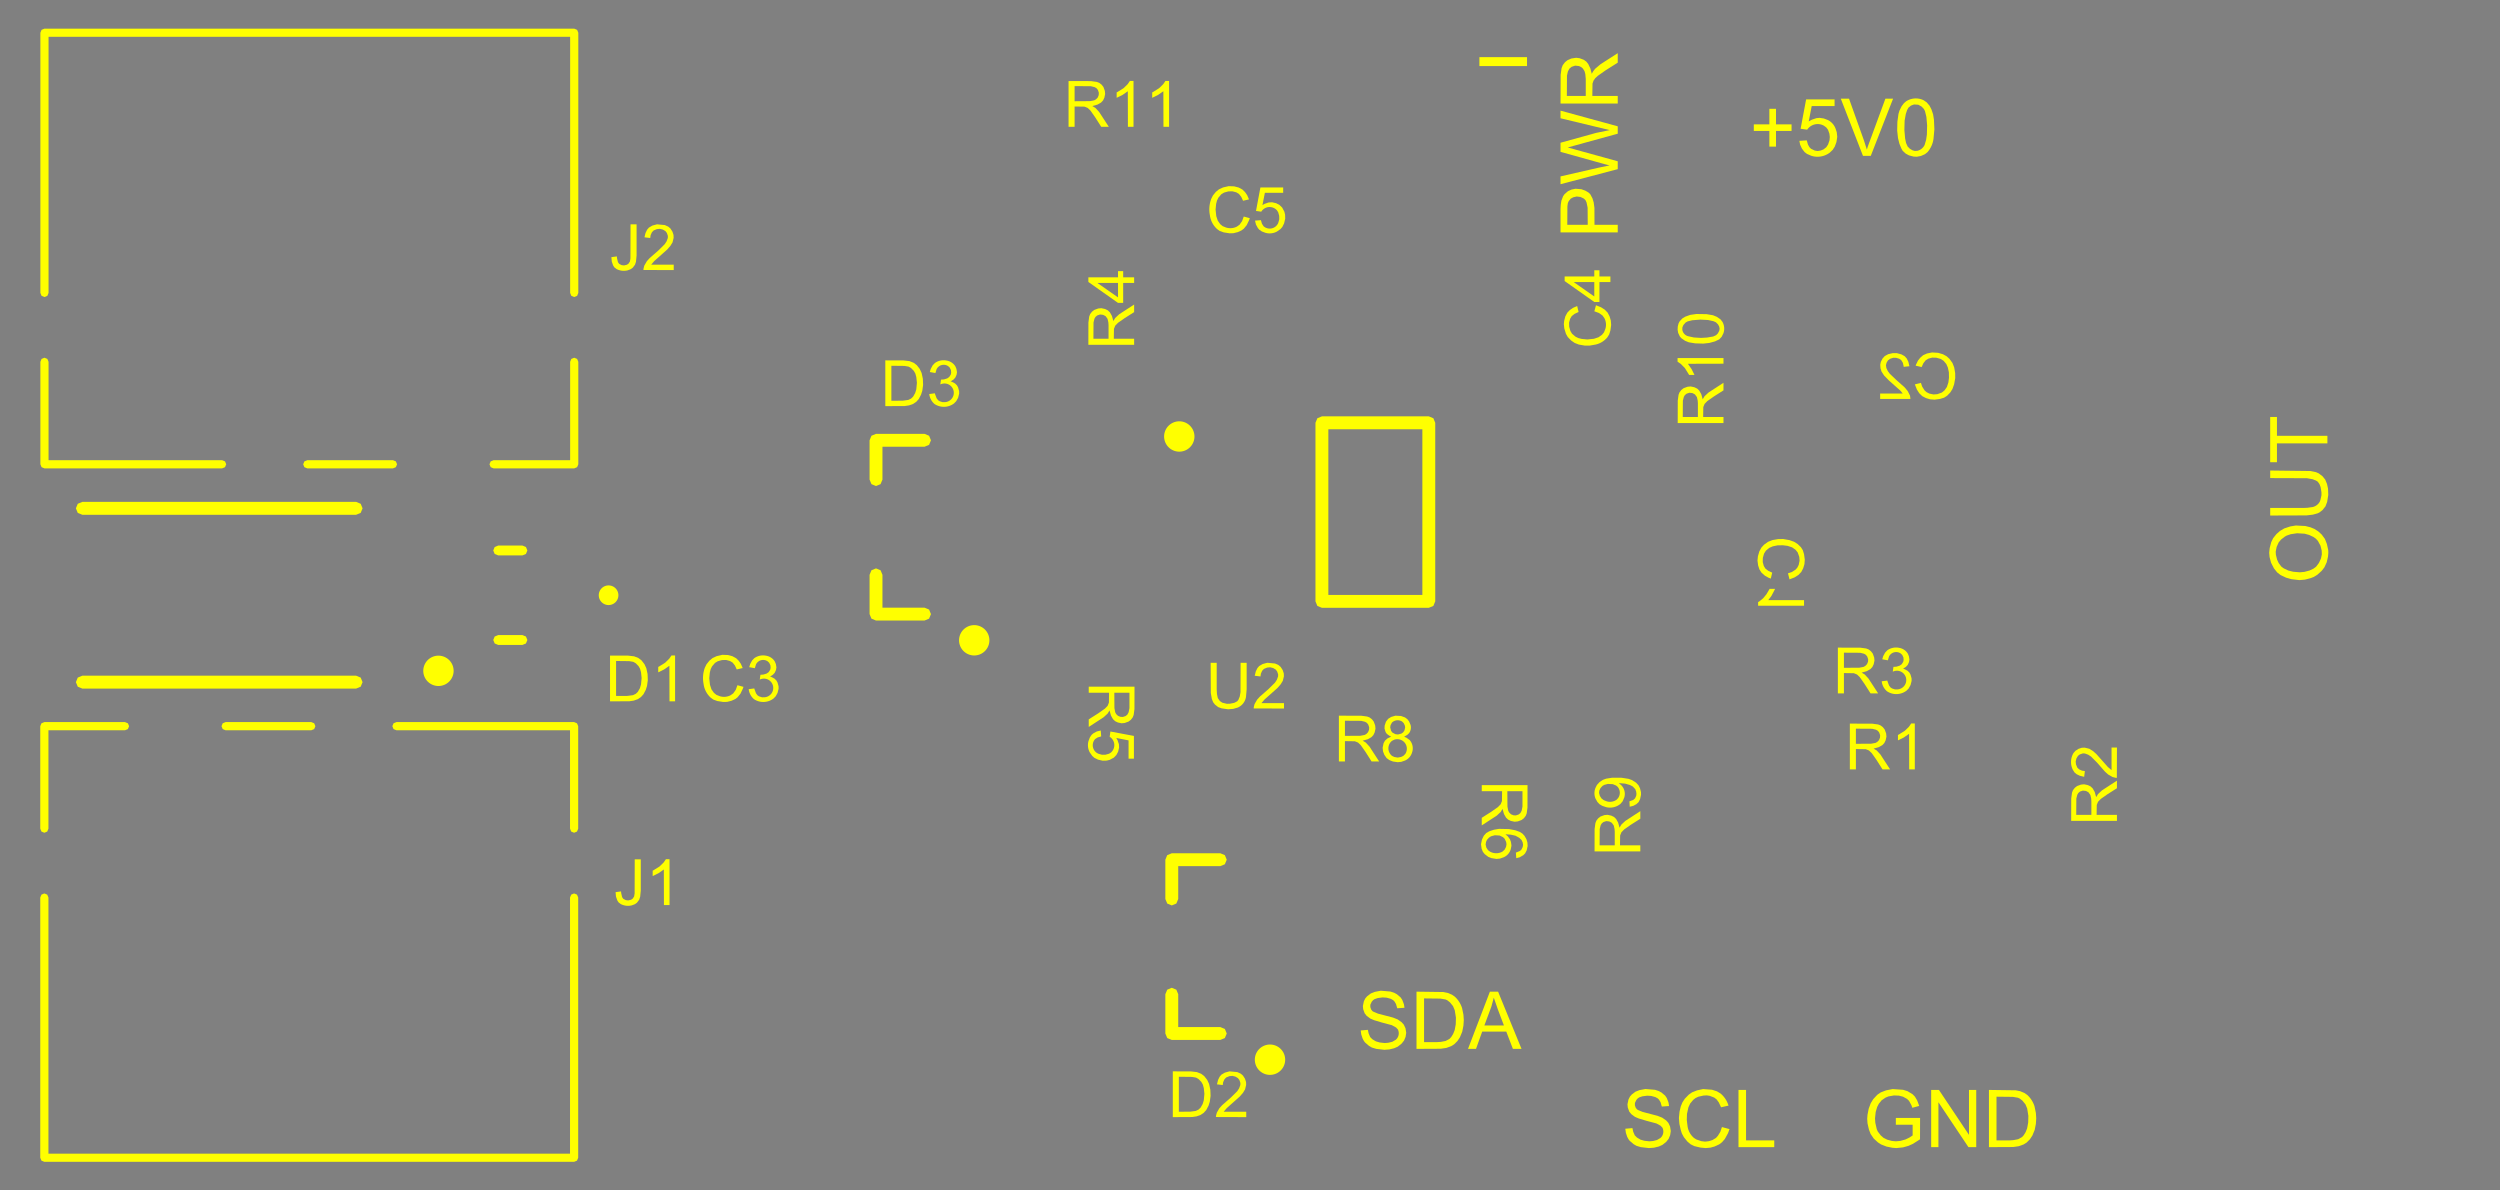 <svg width="42mm" height="20mm" viewBox="0 0 16535433 7874016"  version="1.1" xmlns="http://www.w3.org/2000/svg" xmlns:xlink="http://www.w3.org/1999/xlink">
<rect x="0" y="0" width="16535433" height="7874016" fill="#808080" stroke="none"/>
<desc>
Origin 7874016 35433071 Bound 7874016 31496063 16535433 7874016
</desc>
<g fill-rule="evenodd" fill="rgb(255, 255, 0)" stroke="black" stroke-width="1" transform="translate(0, 7874016) scale(1, -1) translate(-7874016, -31496063)">
<path id="N" d="M 17140640.00 34634443.00 L 17166880.00 34624931.00 L 17182624.00 34613123.00 L 17193776.00 34598691.00 L 17203616.00 34575731.00 A 65001.25 65001.25 0 0 0 17194104.00 34520955.00 L 17181640.00 34509147.00 L 17161304.00 34497667.00 L 17177048.00 34490451.00 L 17197712.00 34475363.00 A 83247.72 83247.72 0 0 0 17213456.00 34392379.00 A 83623.09 83623.09 0 0 0 17166552.00 34339571.00 L 17141952.00 34331043.00 L 17118664.00 34328747.00 L 17087176.00 34333339.00 L 17063232.00 34342851.00 L 17044864.00 34356299.00 L 17030104.00 34377947.00 L 17021576.00 34400251.00 L 17018952.00 34424195.00 L 17025184.00 34454371.00 L 17034040.00 34470771.00 L 17050768.00 34485859.00 L 17075368.00 34497995.00 L 17063560.00 34503899.00 L 17046832.00 34516035.00 L 17038632.00 34527843.00 L 17031416.00 34551459.00 L 17032400.00 34570811.00 L 17040928.00 34596723.00 L 17055688.00 34615747.00 L 17075696.00 34628211.00 L 17103576.00 34636411.00 L 17140640.00 34634443.00  zM 17080616.00 34590819.00 L 17071432.00 34573763.00 L 17069136.00 34558675.00 L 17074712.00 34536699.00 L 17083240.00 34524891.00 L 17103576.00 34514067.00 L 17120632.00 34512099.00 L 17142608.00 34517675.00 L 17154744.00 34526203.00 L 17163600.00 34539323.00 L 17167864.00 34558675.00 L 17166224.00 34570483.00 L 17158352.00 34587211.00 L 17148184.00 34597379.00 A 54681.84 54681.84 0 0 1 17080616.00 34590819.00  zM 17095376.00 34477331.00 L 17080944.00 34470115.00 A 63826.60 63826.60 0 0 1 17081272.00 34370403.00 L 17096360.00 34363187.00 L 17118664.00 34359251.00 L 17141296.00 34363515.00 L 17156056.00 34370731.00 L 17168520.00 34383195.00 A 62826.50 62826.50 0 0 1 17095376.00 34477331.00  z"/>
<path id="N" d="M 18820406.00 32161919.00 L 18845416.00 32153719.00 L 18863456.00 32143879.00 L 18887646.00 32123379.00 L 18898716.00 32106979.00 L 18909786.00 32077869.00 L 18913476.00 32054499.00 L 18865506.00 32051219.00 L 18857306.00 32079509.00 L 18846646.00 32097139.00 L 18838036.00 32105339.00 L 18822456.00 32113949.00 L 18795396.00 32121329.00 L 18769156.00 32122969.00 L 18737176.00 32118869.00 L 18716266.00 32111899.00 L 18706426.00 32105339.00 L 18696996.00 32094679.00 L 18687566.00 32074589.00 L 18687566.00 32059009.00 L 18692896.00 32043429.00 L 18701096.00 32032769.00 L 18708886.00 32027849.00 L 18738816.00 32015549.00 L 18837626.00 31989719.00 L 18868376.00 31977419.00 L 18894616.00 31958969.00 L 18908966.00 31942979.00 L 18920036.00 31919609.00 L 18924956.00 31889269.00 L 18920856.00 31862209.00 L 18910606.00 31837609.00 L 18894616.00 31817519.00 L 18869196.00 31797429.00 L 18845416.00 31786769.00 L 18813436.00 31778979.00 L 18780226.00 31776519.00 L 18726926.00 31782669.00 L 18698226.00 31791279.00 L 18678956.00 31802349.00 L 18652306.00 31825309.00 L 18644516.00 31835969.00 L 18636316.00 31851549.00 L 18627706.00 31877789.00 L 18624016.00 31904439.00 L 18671166.00 31908539.00 L 18676496.00 31884349.00 L 18686746.00 31860569.00 L 18701096.00 31846219.00 L 18724466.00 31832279.00 L 18749886.00 31824899.00 L 18782686.00 31821209.00 L 18807286.00 31823259.00 L 18833526.00 31829819.00 L 18856076.00 31842939.00 A 56787.85 56787.85 0 0 1 18869606.00 31911409.00 L 18857716.00 31924119.00 L 18830246.00 31939289.00 L 18764236.00 31956919.00 L 18712166.00 31972499.00 L 18687566.00 31983159.00 L 18663376.00 32001199.00 L 18650256.00 32017599.00 L 18640416.00 32044659.00 L 18638366.00 32065979.00 L 18644926.00 32097549.00 L 18654356.00 32116409.00 L 18666656.00 32130759.00 L 18690846.00 32149209.00 L 18717906.00 32159869.00 L 18757266.00 32167249.00 L 18820406.00 32161919.00  z"/>
<path id="N" d="M 17070406.00 32811919.00 L 17095416.00 32803719.00 L 17113456.00 32793879.00 L 17137646.00 32773379.00 L 17148716.00 32756979.00 L 17159786.00 32727869.00 L 17163476.00 32704499.00 L 17115506.00 32701219.00 L 17107306.00 32729509.00 L 17096646.00 32747139.00 L 17088036.00 32755339.00 L 17072456.00 32763949.00 L 17045396.00 32771329.00 L 17019156.00 32772969.00 L 16987176.00 32768869.00 L 16966266.00 32761899.00 L 16956426.00 32755339.00 L 16946996.00 32744679.00 L 16937566.00 32724589.00 L 16937566.00 32709009.00 L 16942896.00 32693429.00 L 16951096.00 32682769.00 L 16958886.00 32677849.00 L 16988816.00 32665549.00 L 17087626.00 32639719.00 L 17118376.00 32627419.00 L 17144616.00 32608969.00 L 17158966.00 32592979.00 L 17170036.00 32569609.00 L 17174956.00 32539269.00 L 17170856.00 32512209.00 L 17160606.00 32487609.00 L 17144616.00 32467519.00 L 17119196.00 32447429.00 L 17095416.00 32436769.00 L 17063436.00 32428979.00 L 17030226.00 32426519.00 L 16976926.00 32432669.00 L 16948226.00 32441279.00 L 16928956.00 32452349.00 L 16902306.00 32475309.00 L 16894516.00 32485969.00 L 16886316.00 32501549.00 L 16877706.00 32527789.00 L 16874016.00 32554439.00 L 16921166.00 32558539.00 L 16926496.00 32534349.00 L 16936746.00 32510569.00 L 16951096.00 32496219.00 L 16974466.00 32482279.00 L 16999886.00 32474899.00 L 17032686.00 32471209.00 L 17057286.00 32473259.00 L 17083526.00 32479819.00 L 17106076.00 32492939.00 A 56787.85 56787.85 0 0 1 17119606.00 32561409.00 L 17107716.00 32574119.00 L 17080246.00 32589289.00 L 17014236.00 32606919.00 L 16962166.00 32622499.00 L 16937566.00 32633159.00 L 16913376.00 32651199.00 L 16900256.00 32667599.00 L 16890416.00 32694659.00 L 16888366.00 32715979.00 L 16894926.00 32747549.00 L 16904356.00 32766409.00 L 16916656.00 32780759.00 L 16940846.00 32799209.00 L 16967906.00 32809869.00 L 17007266.00 32817249.00 L 17070406.00 32811919.00  z"/>
<path id="N" d="M 18599434.98 34225791.99 L 18644698.98 34218904.00 L 18667002.98 34211032.00 L 18694882.98 34193648.00 L 18711282.98 34176264.00 L 18721122.98 34156584.00 L 18727682.98 34131000.00 L 18728010.98 34112960.00 L 18721778.98 34084424.00 L 18712266.99 34065072.00 L 18697506.99 34051296.00 L 18676842.99 34040144.00 L 18653226.99 34034240.00 L 18651258.99 34070320.00 L 18652570.99 34070320.00 L 18676186.99 34078848.00 L 18688322.98 34089344.00 L 18696194.98 34106400.00 L 18697834.98 34119848.00 L 18695866.98 34134608.00 L 18689962.98 34150352.00 L 18673890.98 34167736.00 L 18654866.98 34177904.00 L 18622722.98 34187088.00 L 18581394.98 34190367.99 L 18595826.98 34177903.99 A 81365.21 81365.21 0 0 0 18617474.98 34095904.00 L 18606322.99 34069991.99 L 18592546.99 34053591.99 A 107569.21 107569.21 0 0 0 18495458.99 34031943.99 L 18471514.99 34040143.99 L 18453474.99 34050967.99 L 18439042.99 34066383.99 L 18426250.98 34089671.99 A 95729.32 95729.32 0 0 0 18426578.98 34158551.99 L 18436418.98 34178231.99 L 18453802.98 34197255.99 L 18475778.98 34212015.99 L 18497426.98 34219887.99 L 18537442.98 34226119.99 L 18599434.98 34225791.99  zM 18508906.98 34185119.99 L 18485290.98 34178887.99 L 18473154.98 34171999.99 L 18460034.98 34157567.99 L 18452162.98 34140839.99 L 18450522.98 34125751.99 L 18455442.98 34106399.99 L 18467250.98 34088359.99 L 18481682.99 34077535.99 L 18501690.99 34069663.99 A 75429.42 75429.42 0 0 1 18566634.99 34080815.99 L 18575818.98 34090655.99 A 60352.10 60352.10 0 0 1 18573194.98 34166095.99 L 18562698.98 34174623.99 L 18541378.98 34183479.99 L 18508906.98 34185119.99  z"/>
<path id="N" d="M 17855011.00 33886494.00 L 17896339.00 33878622.00 L 17926843.00 33867470.00 L 17943899.00 33856318.00 L 17957675.00 33841230.00 L 17970139.00 33819254.00 L 17976699.00 33797278.00 L 17978011.00 33774318.00 L 17971779.01 33745454.00 L 17961611.01 33726102.00 L 17949803.01 33713966.00 L 17926187.01 33700190.00 L 17902899.01 33693958.00 L 17900275.01 33731022.00 L 17903555.01 33732006.00 L 17927499.01 33741846.00 L 17937011.01 33751030.00 L 17945211.00 33767430.00 L 17947835.00 33782518.00 L 17945211.00 33798262.00 L 17937667.00 33814334.00 L 17922907.00 33828438.00 L 17897651.00 33842542.00 L 17866819.00 33849430.00 L 17831080.67 33852040.34 L 17847139.00 33838278.00 L 17860915.00 33819254.00 L 17867803.00 33800886.00 L 17871083.00 33776942.00 L 17866163.01 33752014.00 A 83018.67 83018.67 0 0 0 17819587.01 33699862.00 L 17795643.01 33691334.00 L 17771699.01 33689038.00 L 17738571.01 33694286.00 L 17717579.01 33702814.00 L 17693963.01 33720854.00 L 17681827.01 33736270.00 L 17673627.01 33756606.00 L 17669691.00 33786126.00 L 17675923.00 33816958.00 L 17688059.00 33842214.00 L 17704131.00 33860254.00 L 17724139.00 33871734.00 L 17755299.00 33882230.00 L 17788755.00 33887806.00 L 17855011.00 33886494.00  zM 17760875.00 33845494.00 L 17735619.00 33838606.00 L 17721843.00 33829422.00 L 17709051.00 33815318.00 L 17703147.00 33801870.00 L 17700195.00 33784814.00 L 17704787.00 33764478.00 L 17715611.01 33747422.00 L 17726763.01 33738894.00 A 83206.01 83206.01 0 0 1 17812699.01 33738238.00 L 17825819.01 33750374.00 L 17835331.00 33768742.00 L 17838283.00 33786126.00 L 17835987.00 33800886.00 L 17826147.00 33822206.00 L 17814995.00 33833030.00 L 17792363.00 33843854.00 L 17760875.00 33845494.00  z"/>
<path id="N" d="M 20436376.00 35084935.00 A 82880.62 82880.62 0 0 0 20492464.00 35047215.00 L 20499680.00 35030159.00 L 20503288.00 35008511.00 L 20500664.00 34991455.00 L 20492136.00 34972431.00 L 20480328.00 34959639.00 L 20461304.00 34947503.00 L 20467864.00 34945535.00 L 20490168.00 34934055.00 L 20503288.00 34921263.00 L 20510504.00 34908143.00 L 20517392.00 34883543.00 L 20517720.00 34866487.00 L 20510832.00 34839263.00 L 20498368.00 34816631.00 L 20483608.00 34801543.00 A 111782.57 111782.57 0 0 0 20354704.00 34797935.00 A 102638.15 102638.15 0 0 0 20319936.00 34863863.00 L 20357000.00 34868783.00 L 20358312.00 34863535.00 L 20368480.00 34835983.00 L 20378976.00 34822535.00 L 20388816.00 34816303.00 L 20408168.00 34810071.00 L 20425552.00 34810399.00 A 61724.79 61724.79 0 1 1 20393080.00 34927167.00 L 20397672.00 34959639.00 L 20399312.00 34959311.00 L 20417352.00 34960623.00 L 20438672.00 34967183.00 L 20452120.00 34976695.00 L 20462288.00 34992767.00 L 20464912.00 35004903.00 L 20463600.00 35021631.00 L 20455728.00 35038359.00 L 20445560.00 35047871.00 A 52653.23 52653.23 0 0 1 20368152.00 35027535.00 L 20360608.00 35002607.00 L 20323544.00 35009495.00 L 20329776.00 35030159.00 L 20342568.00 35053775.00 L 20357000.00 35068863.00 A 99444.92 99444.92 0 0 0 20436376.00 35084935.00  z"/>
<path id="N" d="M 12942444.00 35032803.00 A 82880.62 82880.62 0 0 0 12998532.00 34995083.00 L 13005748.00 34978027.00 L 13009356.00 34956379.00 L 13006732.00 34939323.00 L 12998204.00 34920299.00 L 12986396.00 34907507.00 L 12967372.00 34895371.00 L 12973932.00 34893403.00 L 12996236.00 34881923.00 L 13009356.00 34869131.00 L 13016572.00 34856011.00 L 13023460.00 34831411.00 L 13023788.00 34814355.00 L 13016900.00 34787131.00 L 13004436.00 34764499.00 L 12989676.00 34749411.00 A 111782.57 111782.57 0 0 0 12860772.00 34745803.00 A 102638.15 102638.15 0 0 0 12826004.00 34811731.00 L 12863068.00 34816651.00 L 12864380.00 34811403.00 L 12874548.00 34783851.00 L 12885044.00 34770403.00 L 12894884.00 34764171.00 L 12914236.00 34757939.00 L 12931620.00 34758267.00 A 61724.79 61724.79 0 1 1 12899148.00 34875035.00 L 12903740.00 34907507.00 L 12905380.00 34907179.00 L 12923420.00 34908491.00 L 12944740.00 34915051.00 L 12958188.00 34924563.00 L 12968356.00 34940635.00 L 12970980.00 34952771.00 L 12969668.00 34969499.00 L 12961796.00 34986227.00 L 12951628.00 34995739.00 A 52653.23 52653.23 0 0 1 12874220.00 34975403.00 L 12866676.00 34950475.00 L 12829612.00 34957363.00 L 12835844.00 34978027.00 L 12848636.00 35001643.00 L 12863068.00 35016731.00 A 99444.92 99444.92 0 0 0 12942444.00 35032803.00  z"/>
<path id="N" d="M 14136704.00 36984935.00 A 82880.62 82880.62 0 0 0 14192792.00 36947215.00 L 14200008.00 36930159.00 L 14203616.00 36908511.00 L 14200992.00 36891455.00 L 14192464.00 36872431.00 L 14180656.00 36859639.00 L 14161632.00 36847503.00 L 14168192.00 36845535.00 L 14190496.00 36834055.00 L 14203616.00 36821263.00 L 14210832.00 36808143.00 L 14217720.00 36783543.00 L 14218048.00 36766487.00 L 14211160.00 36739263.00 L 14198696.00 36716631.00 L 14183936.00 36701543.00 A 111782.57 111782.57 0 0 0 14055032.00 36697935.00 A 102638.15 102638.15 0 0 0 14020264.00 36763863.00 L 14057328.00 36768783.00 L 14058640.00 36763535.00 L 14068808.00 36735983.00 L 14079304.00 36722535.00 L 14089144.00 36716303.00 L 14108496.00 36710071.00 L 14125880.00 36710399.00 A 61724.79 61724.79 0 1 1 14093408.00 36827167.00 L 14098000.00 36859639.00 L 14099640.00 36859311.00 L 14117680.00 36860623.00 L 14139000.00 36867183.00 L 14152448.00 36876695.00 L 14162616.00 36892767.00 L 14165240.00 36904903.00 L 14163928.00 36921631.00 L 14156056.00 36938359.00 L 14145888.00 36947871.00 A 52653.23 52653.23 0 0 1 14068480.00 36927535.00 L 14060936.00 36902607.00 L 14023872.00 36909495.00 L 14030104.00 36930159.00 L 14042896.00 36953775.00 L 14057328.00 36968863.00 A 99444.92 99444.92 0 0 0 14136704.00 36984935.00  z"/>
<path id="N" d="M 23121494.98 35891001.99 L 23155934.98 35882392.00 L 23182584.99 35871322.00 L 23208004.99 35854922.00 L 23230554.99 35834012.00 L 23251464.99 35805312.00 L 23264584.99 35771692.00 L 23273194.99 35731922.00 L 23274014.99 35713882.00 L 23271964.99 35688872.00 L 23263354.99 35651152.00 L 23248185.00 35617942.00 L 23230145.00 35594572.00 L 23201035.00 35568332.00 L 23177665.00 35553982.00 L 23155935.00 35545782.00 L 23119445.00 35536351.99 L 23082545.00 35533071.99 L 23030065.00 35539221.99 L 22993985.00 35549471.99 L 22957905.00 35566691.99 L 22935765.00 35583911.99 L 22914445.00 35610561.98 L 22895174.99 35648281.98 L 22885334.99 35685591.98 L 22882874.99 35714291.98 L 22886154.99 35745451.98 L 22896404.99 35784401.98 L 22909114.99 35810641.98 L 22930844.99 35837701.99 L 22954624.99 35858611.99 L 22982504.99 35875011.99 L 23022274.98 35888131.99 L 23058764.98 35894281.99 L 23121494.98 35891001.99  zM 23067374.99 35843031.99 L 23025554.99 35836881.99 L 22998084.99 35827451.99 L 22986604.99 35820891.99 L 22961594.99 35801621.99 L 22945194.99 35781941.99 L 22932074.99 35752421.99 L 22925924.99 35721261.99 L 22927154.99 35700761.99 L 22934944.99 35668781.99 L 22945605.00 35645821.99 L 22963235.00 35622451.99 L 22978815.00 35610971.99 L 23008745.00 35596621.99 L 23041545.00 35588421.99 L 23085415.00 35584731.99 L 23115755.00 35587601.99 L 23149785.00 35596621.99 L 23176435.00 35609332.00 L 23192835.00 35621632.00 L 23211695.00 35646642.00 L 23225224.99 35675752.00 L 23230964.99 35703222.00 L 23230144.99 35727822.00 L 23221944.99 35761032.00 L 23205134.99 35792192.00 L 23191604.99 35806952.00 L 23175614.99 35818432.00 L 23146914.99 35831961.99 L 23116574.99 35840161.99 L 23067374.99 35843031.99  z"/>
<path id="N" d="M 20461815.93 32161919.04 L 20490515.94 32152899.05 L 20523315.94 32133219.05 L 20539305.94 32117229.06 L 20554475.95 32091809.06 L 20568005.95 32055319.06 L 20522495.95 32043019.05 L 20516755.95 32059419.05 L 20500765.95 32088939.05 L 20486825.94 32102059.05 L 20460995.94 32116409.04 L 20433525.94 32123379.04 L 20401135.94 32124609.03 L 20363825.94 32118049.02 L 20345375.94 32110259.02 L 20319545.95 32092629.02 L 20301095.95 32070079.01 L 20290025.95 32048759.01 L 20280185.96 32015139.01 L 20275675.97 31972499.01 L 20277725.97 31943389.01 L 20287155.98 31901569.01 L 20293715.98 31886399.01 L 20312985.99 31860979.02 L 20331435.99 31844579.02 L 20356035.99 31832279.02 L 20387195.99 31823669.03 L 20414255.99 31821209.03 L 20443775.99 31824079.04 L 20477395.99 31833509.04 L 20502815.99 31845809.05 L 20524545.99 31860159.05 L 20524545.97 31931089.05 L 20413435.97 31931089.03 L 20413435.97 31975779.03 L 20573745.97 31975779.06 L 20573335.99 31834739.06 L 20570055.99 31832279.06 L 20526186.00 31804399.05 L 20497076.00 31791279.05 L 20460586.00 31781029.04 L 20417126.00 31776519.03 L 20390476.00 31778569.03 L 20350706.00 31786769.02 L 20315446.00 31800709.02 L 20295355.99 31813829.01 L 20267475.99 31839249.01 L 20246565.98 31869589.00 L 20235495.98 31898699.00 L 20226065.97 31940109.00 L 20224015.97 31970859.00 L 20226065.96 31996689.00 L 20233855.96 32036869.00 L 20247385.95 32073359.00 L 20263785.94 32100009.01 L 20290845.94 32129119.01 L 20313395.94 32144699.02 L 20348655.93 32158229.02 L 20392525.93 32166839.03 L 20461815.93 32161919.04  z"/>
<path id="N" d="M 19197606.00 32162329.00 L 19229586.00 32152079.00 L 19254186.00 32137319.00 A 165719.83 165719.83 0 0 0 19306666.00 32057369.00 L 19257466.00 32046299.00 L 19242296.00 32078689.00 L 19227946.00 32098369.00 L 19211956.00 32110669.00 L 19182026.00 32122149.00 L 19163166.00 32125019.00 L 19140616.00 32123789.00 L 19106586.00 32115999.00 L 19088546.00 32107389.00 L 19072966.00 32095089.00 L 19053286.00 32071309.00 L 19041396.00 32045889.00 L 19031966.00 32002019.00 L 19030736.00 31962659.00 L 19036066.00 31918789.00 A 125774.90 125774.90 0 0 1 19077476.00 31844169.00 L 19093056.00 31833919.00 L 19127496.00 31822029.00 L 19152096.00 31819159.00 L 19176696.00 31822029.00 L 19200066.00 31829409.00 L 19223436.00 31843349.00 L 19236146.00 31857289.00 L 19252546.00 31883939.00 L 19263206.00 31915509.00 L 19313226.00 31901979.00 L 19303386.00 31874919.00 L 19282476.00 31836789.00 L 19263616.00 31815059.00 L 19245166.00 31801119.00 L 19214006.00 31786769.00 L 19187356.00 31779389.00 L 19156196.00 31776519.00 L 19120936.00 31779799.00 L 19079936.00 31789639.00 L 19056156.00 31801529.00 L 19034836.00 31819569.00 L 19011056.00 31849089.00 L 18997936.00 31873689.00 L 18990556.00 31897059.00 L 18981946.00 31936009.00 L 18978666.00 31975369.00 L 18982766.00 32017599.00 L 18990966.00 32052039.00 L 19001626.00 32078279.00 L 19017616.00 32102879.00 L 19043856.00 32129939.00 L 19065586.00 32145109.00 L 19098796.00 32158229.00 L 19138566.00 32166839.00 L 19197606.00 32162329.00  z"/>
<path id="N" d="M 20598236.00 38706581.00 L 20617916.00 38692641.00 L 20636366.00 38670911.00 L 20648666.00 38647131.00 L 20659736.00 38614331.00 L 20665476.00 38578661.00 L 20668346.00 38514701.00 L 20662606.00 38452381.00 A 168390.48 168390.48 0 0 0 20623246.00 38364231.00 L 20606026.00 38350291.00 L 20579376.00 38338401.00 L 20552726.00 38333481.00 L 20531406.00 38334301.00 L 20500246.00 38342501.00 L 20478926.00 38353981.00 L 20458836.00 38372431.00 L 20450636.00 38386371.00 L 20437106.00 38419171.00 L 20427676.00 38456891.00 L 20422346.00 38506501.00 L 20423576.00 38564311.00 L 20430956.00 38617201.00 L 20437106.00 38637701.00 L 20451456.00 38667221.00 L 20467036.00 38687721.00 L 20481386.00 38700021.00 A 117849.62 117849.62 0 0 0 20598236.00 38706581.00  zM 20533456.00 38679111.00 L 20513776.00 38671731.00 L 20496966.00 38658201.00 L 20487946.00 38642211.00 L 20479336.00 38615971.00 L 20471546.00 38572101.00 L 20469906.00 38510601.00 L 20474826.00 38454431.00 L 20480976.00 38424501.00 L 20491226.00 38401541.00 L 20505986.00 38386371.00 L 20523206.00 38376121.00 L 20539196.00 38371611.00 L 20556416.00 38372841.00 A 70401.68 70401.68 0 0 1 20603976.00 38411791.00 L 20613816.00 38445821.00 L 20618736.00 38479851.00 L 20620376.00 38540941.00 L 20615456.00 38597111.00 L 20606026.00 38635651.00 L 20598646.00 38649591.00 L 20583886.00 38665171.00 L 20561746.00 38677471.00 L 20533456.00 38679111.00  z"/>
<path id="N" d="M 12687588.00 35037723.00 L 12718092.00 35029851.00 L 12743020.00 35016403.00 L 12760076.00 34999675.00 L 12774180.00 34979339.00 L 12786316.00 34951459.00 L 12746956.00 34942275.00 L 12734820.00 34968515.00 L 12719732.00 34987539.00 L 12702348.00 34998035.00 L 12676764.00 35004923.00 L 12649540.00 35004267.00 L 12621332.00 34996395.00 L 12603292.00 34985571.00 L 12583612.00 34962611.00 L 12574428.00 34943587.00 L 12568852.00 34921611.00 L 12565244.00 34883891.00 L 12569836.00 34840595.00 L 12579676.00 34810747.00 L 12595748.00 34787787.00 L 12612148.00 34774339.00 L 12634124.00 34765483.00 A 93925.88 93925.88 0 0 1 12705956.00 34771387.00 L 12723668.00 34783851.00 L 12740396.00 34807467.00 L 12751548.00 34837971.00 L 12791564.00 34827147.00 L 12787628.00 34815667.00 L 12771228.00 34781227.00 L 12751876.00 34757611.00 L 12737116.00 34746459.00 L 12712188.00 34734979.00 L 12682996.00 34727763.00 L 12657740.00 34727107.00 L 12618380.00 34733339.00 L 12592140.00 34742851.00 L 12575740.00 34754659.00 A 148091.53 148091.53 0 0 0 12527524.00 34847155.00 A 200681.46 200681.46 0 0 0 12536052.00 34954083.00 L 12547204.00 34976715.00 L 12566556.00 35000659.00 L 12587220.00 35017715.00 L 12614772.00 35030507.00 L 12651836.00 35039035.00 L 12687588.00 35037723.00  z"/>
<path id="N" d="M 18463558.99 37337664.00 L 18488158.99 37321920.00 L 18507182.99 37302240.00 L 18519974.99 37277640.00 L 18528174.99 37250416.00 L 18530470.99 37220896.00 L 18525551.00 37184488.00 L 18517351.00 37157920.00 L 18504887.00 37138240.00 A 140968.12 140968.12 0 0 0 18428791.00 37091336.00 L 18387791.00 37084119.99 L 18354991.00 37084447.99 L 18316943.00 37091007.99 L 18289063.00 37101831.99 L 18265447.00 37118231.99 L 18243471.00 37140863.99 L 18231663.00 37161527.99 L 18220510.99 37197935.99 L 18217558.99 37226143.99 L 18219526.99 37247135.99 L 18227398.99 37277639.99 L 18240846.99 37302567.99 L 18257574.99 37319623.99 L 18277910.99 37333727.99 L 18305790.99 37345863.99 L 18314974.99 37306503.99 L 18288734.99 37294367.99 L 18269710.99 37279279.99 L 18259214.99 37261895.99 L 18252326.99 37236311.99 L 18252982.99 37209087.99 L 18260855.00 37180879.99 L 18271679.00 37162839.99 L 18294639.00 37143159.99 L 18313663.00 37133975.99 L 18335639.00 37128399.99 L 18373359.00 37124791.99 L 18416655.00 37129384.00 L 18446503.00 37139224.00 L 18469463.00 37155296.00 L 18482911.00 37171696.00 L 18491767.00 37193672.00 A 93925.88 93925.88 0 0 1 18485862.99 37265504.00 L 18473398.99 37283216.00 L 18449782.99 37299944.00 L 18419278.99 37311096.00 L 18430102.99 37351112.00 L 18463558.99 37337664.00  z"/>
<path id="N" d="M 16036440.00 38137559.00 L 16066944.00 38129687.00 L 16091872.00 38116239.00 L 16108928.00 38099511.00 L 16123032.00 38079175.00 L 16135168.00 38051295.00 L 16095808.00 38042111.00 L 16083672.00 38068351.00 L 16068584.00 38087375.00 L 16051200.00 38097871.00 L 16025616.00 38104759.00 L 15998392.00 38104103.00 L 15970184.00 38096231.00 L 15952144.00 38085407.00 L 15932464.00 38062447.00 L 15923280.00 38043423.00 L 15917704.00 38021447.00 L 15914096.00 37983727.00 L 15918688.00 37940431.00 L 15928528.00 37910583.00 L 15944600.00 37887623.00 L 15961000.00 37874175.00 L 15982976.00 37865319.00 A 93925.88 93925.88 0 0 1 16054808.00 37871223.00 L 16072520.00 37883687.00 L 16089248.00 37907303.00 L 16100400.00 37937807.00 L 16140416.00 37926983.00 L 16136480.00 37915503.00 L 16120080.00 37881063.00 L 16100728.00 37857447.00 L 16085968.00 37846295.00 L 16061040.00 37834815.00 L 16031848.00 37827599.00 L 16006592.00 37826943.00 L 15967232.00 37833175.00 L 15940992.00 37842687.00 L 15924592.00 37854495.00 A 148091.53 148091.53 0 0 0 15876376.00 37946991.00 A 200681.46 200681.46 0 0 0 15884904.00 38053919.00 L 15896056.00 38076551.00 L 15915408.00 38100495.00 L 15936072.00 38117551.00 L 15963624.00 38130343.00 L 16000688.00 38138871.00 L 16036440.00 38137559.00  z"/>
<path id="N" d="M 19668498.00 35804934.99 L 19709498.00 35797719.00 L 19740658.00 35786567.00 L 19763946.00 35771807.00 L 19785594.00 35750815.00 L 19798058.00 35731135.00 L 19806258.00 35704567.00 L 19811178.01 35668159.00 L 19808882.01 35638639.00 L 19800682.01 35611415.00 L 19787890.01 35586815.00 L 19768866.01 35567135.00 L 19744266.01 35551391.00 L 19710154.01 35537943.00 L 19699986.01 35577959.00 L 19725242.01 35586487.00 L 19749514.01 35601903.00 L 19760994.01 35614367.00 L 19770834.01 35633391.00 L 19776738.01 35661271.00 L 19774770.01 35686527.00 L 19764274.00 35716047.00 L 19750170.00 35733759.00 L 19727210.00 35749831.00 L 19697362.00 35759671.00 L 19666202.00 35763606.99 L 19630778.00 35762950.99 L 19599290.00 35756390.99 L 19575346.00 35745894.99 L 19554026.00 35727854.99 L 19541562.00 35708174.99 L 19533690.01 35679966.99 L 19533034.01 35652742.99 L 19539922.01 35627158.99 L 19550418.01 35609774.99 L 19569442.01 35594686.99 L 19595682.01 35582550.99 L 19586498.01 35543190.99 L 19571738.01 35548766.99 L 19547466.01 35562214.99 L 19523850.01 35583534.99 L 19510730.01 35604854.99 L 19502530.01 35630438.99 L 19498266.01 35662910.99 L 19501218.01 35691118.99 L 19510730.00 35723590.99 L 19524178.00 35748190.99 L 19541562.00 35767214.99 L 19568458.00 35786566.99 L 19597650.00 35798046.99 L 19635698.00 35804606.99 L 19668498.00 35804934.99  z"/>
<path id="N" d="M 20692420.00 37036575.00 L 20724892.00 37027063.00 L 20749492.00 37013615.00 L 20768516.00 36996231.00 L 20787868.00 36969335.00 L 20799348.00 36940143.00 L 20805908.00 36902095.00 L 20806236.00 36869295.00 L 20799020.00 36828295.00 L 20787868.00 36797135.00 L 20773108.00 36773847.00 L 20752116.00 36752199.00 L 20732436.00 36739735.00 L 20705868.00 36731535.00 L 20669460.00 36726615.00 L 20639940.00 36728911.00 L 20612716.00 36737111.00 L 20588116.00 36749903.00 L 20568436.00 36768927.00 L 20552692.00 36793527.00 L 20539244.00 36827639.00 L 20579260.00 36837807.00 L 20587788.00 36812551.00 L 20603204.00 36788279.00 L 20615668.00 36776799.00 L 20634692.00 36766959.00 L 20662572.00 36761055.00 L 20687828.00 36763023.00 L 20717348.00 36773519.00 L 20735060.00 36787623.00 L 20751132.00 36810583.00 L 20760972.00 36840431.00 L 20764908.00 36871591.00 L 20764252.00 36907015.00 L 20757692.00 36938503.00 L 20747196.00 36962447.00 L 20729156.00 36983767.00 L 20709476.00 36996231.00 L 20681268.00 37004103.00 L 20654044.00 37004759.00 L 20628460.00 36997871.00 L 20611076.00 36987375.00 L 20595988.00 36968351.00 L 20583852.00 36942111.00 L 20544492.00 36951295.00 L 20547116.00 36958839.00 L 20559908.00 36985079.00 L 20574340.00 37003447.00 L 20593692.00 37020503.00 L 20619276.00 37031983.00 L 20652732.00 37038871.00 L 20692420.00 37036575.00  z"/>
<path id="N" d="M 19161570.97 37292232.00 L 19203882.97 37285016.00 L 19228810.97 37274848.00 L 19253410.97 37258120.00 L 19266202.97 37241720.00 A 91022.34 91022.34 0 0 0 19272762.97 37165296.00 L 19261610.98 37142664.00 L 19245538.98 37125608.00 L 19217658.98 37112160.00 L 19179282.98 37101664.00 L 19139594.98 37097399.99 L 19086458.98 37099039.99 L 19044146.98 37105927.99 L 19019218.98 37116095.99 L 18994618.98 37133151.99 L 18984778.97 37144631.99 L 18973626.97 37168247.99 L 18970018.97 37189567.99 L 18971002.97 37209903.99 L 18976250.97 37230895.99 L 18983466.97 37244671.99 L 19001506.97 37264023.99 L 19020530.97 37275503.99 L 19053002.97 37287311.99 L 19094002.97 37293215.99 L 19161570.97 37292232.00  zM 19067106.97 37251887.99 L 19036274.97 37244343.99 L 19022826.97 37236799.99 L 19008394.97 37220399.99 L 19001506.97 37204327.99 L 19001178.97 37188911.99 A 52550.84 52550.84 0 0 1 19039554.97 37146271.99 L 19076946.98 37138071.99 L 19124506.98 37135119.99 L 19164522.98 37137416.00 L 19205194.97 37144304.00 L 19224546.97 37153160.00 L 19235698.97 37164312.00 L 19245538.97 37182024.00 L 19247834.97 37196456.00 L 19244882.97 37210560.00 L 19237338.97 37224336.00 L 19223234.97 37238440.00 L 19206834.97 37245656.00 L 19171082.97 37253528.00 L 19120898.97 37256151.99 L 19067106.97 37251887.99  z"/>
<path id="N" d="M 20008246.00 38668451.00 L 19856956.00 38668451.00 L 19837276.00 38567181.00 L 19858596.00 38578661.00 L 19887706.00 38588501.00 L 19908206.00 38590551.00 L 19936906.00 38586451.00 L 19963966.00 38576201.00 A 104029.79 104029.79 0 0 0 20014806.00 38519211.00 L 20022596.00 38495841.00 L 20025876.00 38465091.00 L 20020546.00 38430651.00 L 20009886.00 38401131.00 L 19995536.00 38378581.00 L 19975856.00 38360131.00 A 134255.65 134255.65 0 0 0 19853266.00 38340041.00 L 19825386.00 38352341.00 L 19809396.00 38364641.00 L 19792176.00 38387191.00 L 19780286.00 38413431.00 L 19775366.00 38438441.00 L 19824156.00 38441721.00 L 19832356.00 38413431.00 L 19842196.00 38396211.00 L 19852446.00 38385961.00 L 19877456.00 38374071.00 L 19896726.00 38371201.00 L 19916406.00 38374481.00 L 19934856.00 38381861.00 L 19953306.00 38396211.00 L 19965196.00 38414251.00 L 19974626.00 38441721.00 L 19976676.00 38463861.00 L 19973806.00 38486411.00 L 19964786.00 38511831.00 L 19953306.00 38527001.00 L 19938546.00 38538071.00 A 83459.45 83459.45 0 0 1 19827026.00 38512241.00 L 19783566.00 38518391.00 L 19820056.00 38712731.00 L 20008246.00 38712731.00 L 20008246.00 38668451.00  z"/>
<path id="N" d="M 16361160.00 38094919.00 L 16240128.00 38094919.00 L 16224056.00 38013575.00 L 16237504.00 38021447.00 L 16264728.00 38030959.00 L 16287688.00 38032271.00 L 16314584.00 38026039.00 L 16336888.00 38014231.00 L 16354272.00 37997503.00 L 16369032.00 37969951.00 L 16373952.00 37949615.00 L 16374608.00 37923703.00 L 16367392.00 37892871.00 L 16355584.00 37868927.00 L 16343120.00 37854823.00 L 16319176.00 37838095.00 A 101719.40 101719.40 0 0 0 16242752.00 37830551.00 L 16220448.00 37839079.00 L 16203392.00 37850559.00 L 16193552.00 37862039.00 L 16181088.00 37884999.00 L 16174856.00 37910911.00 L 16213888.00 37913863.00 L 16220448.00 37890903.00 L 16230944.00 37874175.00 A 61085.91 61085.91 0 0 1 16328360.00 37895167.00 L 16335248.00 37919111.00 L 16334920.00 37942071.00 L 16328360.00 37965687.00 L 16321144.00 37977495.00 A 64833.67 64833.67 0 0 1 16216184.00 37969951.00 L 16181416.00 37974871.00 L 16210608.00 38130343.00 L 16361160.00 38130343.00 L 16361160.00 38094919.00  z"/>
<path id="N" d="M 15157431.00 34499266.00 L 15134471.00 34492706.00 L 15117743.00 34482210.00 A 61085.91 61085.91 0 0 1 15138735.01 34384794.00 L 15162679.01 34377906.00 L 15185639.01 34378234.00 L 15209255.01 34384794.00 L 15221063.01 34392010.00 A 64833.67 64833.67 0 0 1 15213519.00 34496970.00 L 15218439.00 34531738.00 L 15373911.00 34502546.00 L 15373911.01 34351994.00 L 15338487.01 34351994.00 L 15338487.00 34473026.00 L 15257143.00 34489098.00 L 15265015.00 34475650.00 L 15274527.00 34448426.00 L 15275839.00 34425466.00 L 15269607.01 34398570.00 L 15257799.01 34376266.00 L 15241071.01 34358882.00 L 15213519.01 34344122.00 L 15193183.01 34339202.00 L 15167271.01 34338546.00 L 15136439.01 34345762.00 L 15112495.01 34357570.00 L 15098391.01 34370034.00 L 15081663.01 34393978.00 A 101719.40 101719.40 0 0 0 15074119.00 34470402.00 L 15082647.00 34492706.00 L 15094127.00 34509762.00 L 15105607.00 34519602.00 L 15128567.00 34532066.00 L 15154479.00 34538298.00 L 15157431.00 34499266.00  z"/>
<path id="N" d="M 18574014.95 38955652.00 L 18493654.95 38904812.00 L 18442404.95 38868731.99 L 18425184.96 38852741.99 L 18414114.96 38837161.99 L 18407144.96 38817481.99 L 18405914.96 38735481.99 L 18574014.96 38735482.00 L 18574014.96 38685462.00 L 18195584.96 38685461.98 L 18196404.95 38875701.98 L 18202554.95 38919161.98 L 18210344.95 38939251.98 L 18225514.95 38958931.98 L 18241914.95 38972051.99 L 18267334.95 38983121.99 L 18299314.95 38988041.99 L 18322684.95 38984761.99 L 18350564.95 38974101.99 L 18366964.95 38961801.99 L 18378854.95 38946631.99 L 18393204.95 38916701.99 L 18402224.95 38881851.99 L 18410834.95 38897431.99 L 18424364.95 38915061.99 L 18460444.95 38945402.00 L 18574014.95 39018382.00 L 18574014.95 38955652.00  zM 18268974.95 38928181.99 L 18254214.95 38915881.99 L 18244374.95 38897431.99 L 18238224.95 38869961.99 L 18237404.96 38735481.99 L 18362454.96 38735481.99 L 18362454.96 38848641.99 L 18359584.95 38880211.99 L 18354254.95 38899891.99 L 18343184.95 38917111.99 L 18332114.95 38926541.99 L 18317764.95 38933101.99 L 18292344.95 38935971.99 L 18268974.95 38928181.99  z"/>
<path id="N" d="M 21875222.99 34225220.00 L 21867678.99 34225548.00 L 21846686.99 34230796.00 L 21817166.99 34247852.00 L 21796830.99 34266220.00 L 21745990.98 34324275.99 L 21704662.98 34365931.99 L 21685638.98 34378395.99 L 21663334.98 34386595.99 L 21649886.98 34386923.99 L 21630534.98 34380363.99 L 21618070.98 34370851.99 L 21607902.98 34353795.99 L 21602982.98 34334115.99 L 21604950.98 34314107.99 L 21613806.98 34292787.99 L 21625942.99 34281307.99 L 21644966.99 34272779.99 L 21663662.99 34270155.99 L 21659070.99 34232107.99 L 21630534.99 34238995.99 L 21608886.99 34249491.99 L 21594782.99 34261627.99 L 21583302.99 34279995.99 A 117191.29 117191.29 0 0 0 21588550.98 34389547.99 L 21600686.98 34403651.99 L 21621678.98 34417099.99 L 21643654.98 34424315.99 L 21663006.98 34424971.99 L 21692526.98 34417755.99 L 21715158.98 34403979.99 L 21739758.98 34382659.99 L 21815854.98 34297052.00 L 21840126.99 34276388.00 L 21840126.98 34425628.00 L 21875878.98 34425628.00 L 21875222.99 34225220.00  z"/>
<path id="N" d="M 20420180.00 37034279.00 L 20450684.00 37026079.00 L 20472332.00 37013615.00 L 20485780.00 36998527.00 L 20496276.00 36976879.00 L 20503164.00 36947687.00 L 20465116.00 36943751.00 L 20464788.00 36948999.00 L 20459868.00 36970319.00 L 20449044.00 36988031.00 L 20435268.00 36997543.00 L 20415260.00 37003447.00 L 20396564.00 37003775.00 L 20375244.00 36996887.00 L 20361140.00 36986063.00 L 20351956.00 36970647.00 L 20348020.00 36954247.00 L 20350644.00 36936207.00 L 20360156.00 36915871.00 L 20373604.00 36897831.00 L 20416244.00 36857159.00 L 20472004.00 36807631.00 L 20492340.00 36783031.00 L 20507428.00 36752527.00 L 20510052.00 36731535.00 L 20309644.00 36731535.00 L 20309644.00 36767287.00 L 20458884.00 36767287.00 L 20444452.00 36785327.00 L 20368684.00 36852567.00 L 20336212.00 36885695.00 L 20318828.00 36912263.00 L 20311940.00 36934239.00 L 20310300.00 36957527.00 L 20313908.00 36975567.00 L 20325060.00 36998199.00 L 20340476.00 37015255.00 L 20362780.00 37027391.00 L 20393940.00 37034607.00 L 20420180.00 37034279.00  z"/>
<path id="N" d="M 16307532.00 34981491.00 L 16330492.00 34970995.00 L 16344596.00 34958859.00 L 16358044.00 34937867.00 L 16365260.00 34915891.00 L 16365916.00 34896539.00 L 16358700.00 34867019.00 L 16344924.00 34844387.00 L 16323604.00 34819787.00 L 16237996.00 34743691.00 L 16217332.00 34719419.00 L 16366572.00 34719419.00 L 16366572.00 34683667.00 L 16166164.00 34684323.00 L 16166492.00 34691867.00 L 16171740.00 34712859.00 L 16188796.00 34742379.00 L 16207164.00 34762715.00 L 16265220.00 34813555.00 L 16306876.00 34854883.00 L 16319340.00 34873907.00 L 16327540.00 34896211.00 L 16327868.00 34909659.00 L 16321308.00 34929011.00 L 16311796.00 34941475.00 L 16294740.00 34951643.00 L 16275060.00 34956563.00 L 16255052.00 34954595.00 L 16233732.00 34945739.00 L 16222252.00 34933603.00 L 16213724.00 34914579.00 L 16211100.00 34895883.00 L 16173052.00 34900475.00 L 16179940.00 34929011.00 L 16190436.00 34950659.00 L 16202572.00 34964763.00 L 16225532.00 34978211.00 L 16256036.00 34986411.00 L 16307532.00 34981491.00  z"/>
<path id="N" d="M 12271124.00 37881491.00 L 12294084.00 37870995.00 L 12308188.00 37858859.00 L 12321636.00 37837867.00 L 12328852.00 37815891.00 L 12329508.00 37796539.00 L 12322292.00 37767019.00 L 12308516.00 37744387.00 L 12287196.00 37719787.00 L 12201588.00 37643691.00 L 12180924.00 37619419.00 L 12330164.00 37619419.00 L 12330164.00 37583667.00 L 12129756.00 37584323.00 L 12130084.00 37591867.00 L 12135332.00 37612859.00 L 12152388.00 37642379.00 L 12170756.00 37662715.00 L 12228812.00 37713555.00 L 12270468.00 37754883.00 L 12282932.00 37773907.00 L 12291132.00 37796211.00 L 12291460.00 37809659.00 L 12284900.00 37829011.00 L 12275388.00 37841475.00 L 12258332.00 37851643.00 L 12238652.00 37856563.00 L 12218644.00 37854595.00 L 12197324.00 37845739.00 L 12185844.00 37833603.00 L 12177316.00 37814579.00 L 12174692.00 37795883.00 L 12136644.00 37800475.00 L 12143532.00 37829011.00 L 12154028.00 37850659.00 L 12166164.00 37864763.00 L 12189124.00 37878211.00 L 12219628.00 37886411.00 L 12271124.00 37881491.00  z"/>
<path id="N" d="M 16057860.00 32279031.00 L 16080820.00 32268535.00 L 16094924.00 32256399.00 L 16108372.00 32235407.00 L 16115588.00 32213431.00 L 16116244.00 32194079.00 L 16109028.00 32164559.00 L 16095252.00 32141927.00 L 16073932.00 32117327.00 L 15988324.00 32041231.00 L 15967660.00 32016959.00 L 16116900.00 32016959.00 L 16116900.00 31981207.00 L 15916492.00 31981863.00 L 15916820.00 31989407.00 L 15922068.00 32010399.00 L 15939124.00 32039919.00 L 15957492.00 32060255.00 L 16015548.00 32111095.00 L 16057204.00 32152423.00 L 16069668.00 32171447.00 L 16077868.00 32193751.00 L 16078196.00 32207199.00 L 16071636.00 32226551.00 L 16062124.00 32239015.00 L 16045068.00 32249183.00 L 16025388.00 32254103.00 L 16005380.00 32252135.00 L 15984060.00 32243279.00 L 15972580.00 32231143.00 L 15964052.00 32212119.00 L 15961428.00 32193423.00 L 15923380.00 32198015.00 L 15930268.00 32226551.00 L 15940764.00 32248199.00 L 15952900.00 32262303.00 L 15975860.00 32275751.00 L 16006364.00 32283951.00 L 16057860.00 32279031.00  z"/>
<path id="N" d="M 15375386.99 37305684.00 L 15312410.99 37265668.00 L 15268458.99 37234836.00 L 15250418.99 37216139.99 L 15241891.00 37195147.99 L 15240907.00 37129547.99 L 15375387.00 37129548.00 L 15375387.00 37089532.00 L 15072643.00 37089531.99 L 15072970.99 37237459.99 L 15078218.99 37276491.99 L 15084450.99 37292563.99 L 15096586.99 37308307.99 L 15111674.99 37320115.99 L 15137586.99 37329627.99 L 15158578.99 37331595.99 L 15182850.99 37326347.99 L 15201218.99 37317491.99 L 15214994.99 37304371.99 L 15228442.99 37280427.99 L 15237954.99 37246643.99 L 15250090.99 37266979.99 L 15276658.99 37291580.00 L 15375386.99 37355868.00 L 15375386.99 37305684.00  zM 15150050.99 37289939.99 L 15131354.99 37283707.99 L 15119874.99 37274195.99 L 15112986.99 37262387.99 L 15106754.99 37237131.99 L 15106099.00 37129547.99 L 15206139.00 37129547.99 L 15206138.99 37220075.99 L 15204826.99 37238115.99 L 15199578.99 37261075.99 L 15186786.99 37278787.99 L 15170386.99 37287643.99 L 15150050.99 37289939.99  z"/>
<path id="N" d="M 18723418.99 33954864.00 L 18660442.99 33914848.00 L 18616490.99 33884016.00 L 18598450.99 33865319.99 L 18589923.00 33844327.99 L 18588939.00 33778727.99 L 18723419.00 33778728.00 L 18723419.00 33738712.00 L 18420675.00 33738711.99 L 18421002.99 33886639.99 L 18426250.99 33925671.99 L 18432482.99 33941743.99 L 18444618.99 33957487.99 L 18459706.99 33969295.99 L 18485618.99 33978807.99 L 18506610.99 33980775.99 L 18530882.99 33975527.99 L 18549250.99 33966671.99 L 18563026.99 33953551.99 L 18576474.99 33929607.99 L 18585986.99 33895823.99 L 18598122.99 33916159.99 L 18624690.99 33940760.00 L 18723418.99 34005048.00 L 18723418.99 33954864.00  zM 18498082.99 33939119.99 L 18479386.99 33932887.99 L 18467906.99 33923375.99 L 18461018.99 33911567.99 L 18454786.99 33886311.99 L 18454131.00 33778727.99 L 18554171.00 33778727.99 L 18554170.99 33869255.99 L 18552858.99 33887295.99 L 18547610.99 33910255.99 L 18534818.99 33927967.99 L 18518418.99 33936823.99 L 18498082.99 33939119.99  z"/>
<path id="N" d="M 16877584.00 34636083.00 L 16916616.00 34630835.00 L 16932688.00 34624603.00 L 16948432.00 34612467.00 L 16960240.00 34597379.00 L 16969752.00 34571467.00 L 16971720.00 34550475.00 L 16966472.00 34526203.00 L 16957616.00 34507835.00 L 16944496.00 34494059.00 L 16920552.00 34480611.00 L 16886768.00 34471099.00 L 16907104.00 34458963.00 L 16931704.00 34432395.00 L 16995992.00 34333667.00 L 16945808.00 34333667.00 L 16905792.00 34396643.00 L 16874960.00 34440595.00 L 16856264.00 34458635.00 L 16835272.00 34467163.00 L 16769672.00 34468147.00 L 16769672.00 34333667.00 L 16729656.00 34333667.00 L 16729656.00 34636411.00 L 16877584.00 34636083.00  zM 16769672.00 34602955.00 L 16769672.00 34502915.00 L 16871352.00 34503571.00 L 16899232.00 34508819.00 L 16911040.00 34515379.00 L 16922520.00 34527187.00 L 16929080.00 34543259.00 L 16930064.00 34559003.00 L 16923832.00 34577699.00 L 16914320.00 34589179.00 L 16902512.00 34596067.00 L 16877256.00 34602299.00 L 16769672.00 34602955.00  z"/>
<path id="N" d="M 21206375.93 32158639.17 L 21235075.94 32152899.18 L 21263775.94 32141009.18 L 21282225.94 32128299.19 A 172680.48 172680.48 0 0 0 21330605.95 32052859.19 L 21339625.96 32008989.20 L 21342085.97 31973319.20 L 21339625.97 31936009.20 L 21331835.98 31896649.19 L 21316665.99 31859749.19 L 21300265.99 31834739.19 L 21278535.99 31813009.18 L 21258856.00 31800709.18 L 21226056.00 31788819.18 L 21189566.00 31783489.17 L 21029256.00 31782669.14 L 21029255.93 32161099.14 L 21206375.93 32158639.17  zM 21079275.94 32116409.15 L 21079275.99 31827359.15 L 21166195.99 31827359.16 L 21190795.99 31828999.17 L 21222365.99 31835149.17 L 21247785.99 31849089.18 L 21258855.99 31860979.18 L 21271565.98 31881479.18 L 21281815.98 31906899.18 L 21288785.97 31945029.19 L 21290015.96 31989309.19 L 21282225.96 32038099.19 L 21270745.95 32065569.18 L 21250655.95 32090169.18 L 21233435.94 32103699.18 L 21221135.94 32109439.17 L 21187515.94 32115179.17 L 21079275.94 32116409.15  z"/>
<path id="N" d="M 17420136.00 32808639.00 L 17448836.00 32802899.00 L 17477536.00 32791009.00 L 17495986.00 32778299.00 A 172680.48 172680.48 0 0 0 17544366.00 32702859.00 L 17553386.00 32658989.00 L 17555846.00 32623319.00 L 17553386.00 32586009.00 L 17545596.00 32546649.00 L 17530426.00 32509749.00 L 17514026.00 32484739.00 L 17492296.00 32463009.00 L 17472616.00 32450709.00 L 17439816.00 32438819.00 L 17403326.00 32433489.00 L 17243016.00 32432669.00 L 17243016.00 32811099.00 L 17420136.00 32808639.00  zM 17293036.00 32766409.00 L 17293036.00 32477359.00 L 17379956.00 32477359.00 L 17404556.00 32478999.00 L 17436126.00 32485149.00 L 17461546.00 32499089.00 L 17472616.00 32510979.00 L 17485326.00 32531479.00 L 17495576.00 32556899.00 L 17502546.00 32595029.00 L 17503776.00 32639309.00 L 17495986.00 32688099.00 L 17484506.00 32715569.00 L 17464416.00 32740169.00 L 17447196.00 32753699.00 L 17434896.00 32759439.00 L 17401276.00 32765179.00 L 17293036.00 32766409.00  z"/>
<path id="N" d="M 15089516.00 38833623.00 L 15128548.00 38828375.00 L 15144620.00 38822143.00 L 15160364.00 38810007.00 L 15172172.00 38794919.00 L 15181684.00 38769007.00 L 15183652.00 38748015.00 L 15178404.00 38723743.00 L 15169548.00 38705375.00 L 15156428.00 38691599.00 L 15132484.00 38678151.00 L 15098700.00 38668639.00 L 15119036.00 38656503.00 L 15143636.00 38629935.00 L 15207924.00 38531207.00 L 15157740.00 38531207.00 L 15117724.00 38594183.00 L 15086892.00 38638135.00 L 15068196.00 38656175.00 L 15047204.00 38664703.00 L 14981604.00 38665687.00 L 14981604.00 38531207.00 L 14941588.00 38531207.00 L 14941588.00 38833951.00 L 15089516.00 38833623.00  zM 14981604.00 38800495.00 L 14981604.00 38700455.00 L 15083284.00 38701111.00 L 15111164.00 38706359.00 L 15122972.00 38712919.00 L 15134452.00 38724727.00 L 15141012.00 38740799.00 L 15141996.00 38756543.00 L 15135764.00 38775239.00 L 15126252.00 38786719.00 L 15114444.00 38793607.00 L 15089188.00 38799839.00 L 14981604.00 38800495.00  z"/>
<path id="N" d="M 15377519.00 34680322.00 L 15372271.00 34641290.00 L 15366039.00 34625218.00 L 15353903.00 34609474.00 L 15338815.00 34597666.00 L 15312903.00 34588154.00 L 15291911.00 34586186.00 L 15267639.00 34591434.00 L 15249271.00 34600290.00 L 15235495.00 34613410.00 L 15222047.00 34637354.00 L 15212535.00 34671138.00 L 15200399.00 34650802.00 L 15173831.00 34626202.00 L 15075103.00 34561914.00 L 15075103.00 34612098.00 L 15138079.00 34652114.00 L 15182031.00 34682946.00 L 15200071.00 34701642.00 L 15208599.00 34722634.00 L 15209583.00 34788234.00 L 15075103.00 34788234.00 L 15075103.00 34828250.00 L 15377847.00 34828250.00 L 15377519.00 34680322.00  zM 15344391.00 34788234.00 L 15244351.00 34788234.00 L 15245007.00 34686554.00 L 15250255.00 34658674.00 L 15256815.00 34646866.00 L 15268623.00 34635386.00 L 15284695.00 34628826.00 L 15300439.00 34627842.00 L 15319135.00 34634074.00 L 15330615.00 34643586.00 L 15338815.00 34658674.00 L 15344391.00 34686226.00 L 15344391.00 34788234.00  z"/>
<path id="N" d="M 20177912.00 35086247.00 L 20216944.00 35080999.00 L 20233016.00 35074767.00 L 20248760.00 35062631.00 L 20260568.00 35047543.00 L 20270080.00 35021631.00 L 20272048.00 35000639.00 L 20266800.00 34976367.00 L 20257944.00 34957999.00 L 20244824.00 34944223.00 L 20220880.00 34930775.00 L 20187096.00 34921263.00 L 20207432.00 34909127.00 L 20232032.00 34882559.00 L 20296320.00 34783831.00 L 20246136.00 34783831.00 L 20206120.00 34846807.00 L 20175288.00 34890759.00 L 20156592.00 34908799.00 L 20135600.00 34917327.00 L 20070000.00 34918311.00 L 20070000.00 34783831.00 L 20029984.00 34783831.00 L 20029984.00 35086575.00 L 20177912.00 35086247.00  zM 20070000.00 35053119.00 L 20070000.00 34953079.00 L 20171680.00 34953735.00 L 20199560.00 34958983.00 L 20211368.00 34965543.00 L 20222848.00 34977351.00 L 20229408.00 34993423.00 L 20230392.00 35009167.00 L 20224160.00 35027863.00 L 20214648.00 35039343.00 L 20202840.00 35046231.00 L 20177584.00 35052463.00 L 20070000.00 35053119.00  z"/>
<path id="N" d="M 19273418.99 36788096.00 L 19210442.99 36748080.00 L 19166490.99 36717248.00 L 19148450.99 36698551.99 L 19139923.00 36677559.99 L 19138939.00 36611959.99 L 19273419.00 36611960.00 L 19273419.00 36571944.00 L 18970675.00 36571943.99 L 18971002.99 36719871.99 L 18976250.99 36758903.99 L 18982482.99 36774975.99 L 18994618.99 36790719.99 L 19009706.99 36802527.99 L 19035618.99 36812039.99 L 19056610.99 36814007.99 L 19080882.99 36808759.99 L 19099250.99 36799903.99 L 19113026.99 36786783.99 L 19126474.99 36762839.99 L 19135986.99 36729055.99 L 19148122.99 36749391.99 L 19174690.99 36773992.00 L 19273418.99 36838280.00 L 19273418.99 36788096.00  zM 19048082.99 36772351.99 L 19029386.99 36766119.99 L 19017906.99 36756607.99 L 19011018.99 36744799.99 L 19004786.99 36719543.99 L 19004131.00 36611959.99 L 19104171.00 36611959.99 L 19104170.99 36702487.99 L 19102858.99 36720527.99 L 19097610.99 36743487.99 L 19084818.99 36761199.99 L 19068418.99 36770055.99 L 19048082.99 36772351.99  z"/>
<path id="N" d="M 17977027.00 34029174.00 L 17971779.00 33990142.00 L 17965547.00 33974070.00 L 17953411.00 33958326.00 L 17938323.00 33946518.00 L 17912411.00 33937006.00 L 17891419.00 33935038.00 L 17867147.00 33940286.00 L 17848779.00 33949142.00 L 17835003.00 33962262.00 L 17821555.00 33986206.00 L 17812043.00 34019990.00 L 17799907.00 33999654.00 L 17773339.00 33975054.00 L 17674611.00 33910766.00 L 17674611.00 33960950.00 L 17737587.00 34000966.00 L 17781539.00 34031798.00 L 17799579.00 34050494.00 L 17808107.00 34071486.00 L 17809091.00 34137086.00 L 17674611.00 34137086.00 L 17674611.00 34177102.00 L 17977355.00 34177102.00 L 17977027.00 34029174.00  zM 17943899.00 34137086.00 L 17843859.00 34137086.00 L 17844515.00 34035406.00 L 17849763.00 34007526.00 L 17856323.00 33995718.00 L 17868131.00 33984238.00 L 17884203.00 33977678.00 L 17899947.00 33976694.00 L 17918643.00 33982926.00 L 17930123.00 33992438.00 L 17938323.00 34007526.00 L 17943899.00 34035078.00 L 17943899.00 34137086.00  z"/>
<path id="N" d="M 20257104.00 34583623.00 L 20296136.00 34578375.00 L 20312208.00 34572143.00 L 20327952.00 34560007.00 L 20339760.00 34544919.00 L 20349272.00 34519007.00 L 20351240.00 34498015.00 L 20345992.00 34473743.00 L 20337136.00 34455375.00 L 20324016.00 34441599.00 L 20300072.00 34428151.00 L 20266288.00 34418639.00 L 20286624.00 34406503.00 L 20311224.00 34379935.00 L 20375512.00 34281207.00 L 20325328.00 34281207.00 L 20285312.00 34344183.00 L 20254480.00 34388135.00 L 20235784.00 34406175.00 L 20214792.00 34414703.00 L 20149192.00 34415687.00 L 20149192.00 34281207.00 L 20109176.00 34281207.00 L 20109176.00 34583951.00 L 20257104.00 34583623.00  zM 20149192.00 34550495.00 L 20149192.00 34450455.00 L 20250872.00 34451111.00 L 20278752.00 34456359.00 L 20290560.00 34462919.00 L 20302040.00 34474727.00 L 20308600.00 34490799.00 L 20309584.00 34506543.00 L 20303352.00 34525239.00 L 20293840.00 34536719.00 L 20282032.00 34543607.00 L 20256776.00 34549839.00 L 20149192.00 34550495.00  z"/>
<path id="N" d="M 21875878.99 34156668.00 L 21812902.99 34116652.00 L 21768950.99 34085820.00 L 21750910.99 34067123.99 L 21742383.00 34046131.99 L 21741399.00 33980531.99 L 21875879.00 33980532.00 L 21875879.00 33940516.00 L 21573135.00 33940515.99 L 21573462.99 34088443.99 L 21578710.99 34127475.99 L 21584942.99 34143547.99 L 21597078.99 34159291.99 L 21612166.99 34171099.99 L 21638078.99 34180611.99 L 21659070.99 34182579.99 L 21683342.99 34177331.99 L 21701710.99 34168475.99 L 21715486.99 34155355.99 L 21728934.99 34131411.99 L 21738446.99 34097627.99 L 21750582.99 34117963.99 L 21777150.99 34142564.00 L 21875878.99 34206852.00 L 21875878.99 34156668.00  zM 21650542.99 34140923.99 L 21631846.99 34134691.99 L 21620366.99 34125179.99 L 21613478.99 34113371.99 L 21607246.99 34088115.99 L 21606591.00 33980531.99 L 21706631.00 33980531.99 L 21706630.99 34071059.99 L 21705318.99 34089099.99 L 21700070.99 34112059.99 L 21687278.99 34129771.99 L 21670878.99 34138627.99 L 21650542.99 34140923.99  z"/>
<path id="N" d="M 23155114.97 36254672.00 L 23192014.97 36247292.00 L 23210464.97 36239092.00 L 23235884.97 36219822.00 L 23253514.97 36197682.00 L 23265404.97 36168572.00 L 23271964.97 36138232.00 L 23273604.98 36096412.00 L 23266224.98 36050492.00 L 23255154.98 36020972.00 L 23235064.98 35995962.00 L 23215384.98 35980792.00 L 23202674.98 35974642.00 L 23171514.98 35966032.00 L 23129284.98 35961111.99 L 22889434.98 35960291.98 L 22889434.98 36010311.98 L 23108374.98 36010311.99 L 23135434.98 36011541.99 L 23170694.98 36016462.00 A 72741.64 72741.64 0 0 1 23216614.98 36050492.00 L 23221534.98 36062382.00 L 23228504.98 36093952.00 L 23228504.97 36114452.00 L 23222764.97 36148892.00 L 23215384.97 36168162.00 L 23203904.97 36184152.00 L 23192424.97 36191532.00 L 23169464.97 36200552.00 L 23132564.97 36207111.99 L 22889434.97 36207931.98 L 22889434.97 36257951.98 L 23155114.97 36254672.00  z"/>
<path id="N" d="M 18333754.99 38118431.99 L 18359994.99 38109001.99 L 18380494.99 38096701.99 L 18392384.99 38085221.99 L 18406734.99 38058571.99 L 18414934.99 38031511.99 L 18419854.99 37994611.99 L 18420265.00 37883091.99 L 18574015.00 37883092.00 L 18574015.00 37833072.00 L 18195585.00 37833071.98 L 18195584.99 37988871.98 L 18197224.99 38015931.98 L 18201324.99 38042991.98 L 18212804.99 38072511.98 L 18222644.99 38086451.98 L 18245194.99 38105721.99 L 18268974.99 38116381.99 L 18295214.99 38121711.99 L 18333754.99 38118431.99  zM 18302594.99 38070461.99 L 18279634.99 38065131.99 L 18263234.99 38056111.99 L 18249704.99 38039711.99 L 18243964.99 38026181.99 L 18241094.99 38005681.99 L 18240275.00 37883091.99 L 18375575.00 37883091.99 L 18374754.99 37997071.99 L 18367784.99 38030691.99 L 18360814.99 38045861.99 L 18350154.99 38056521.99 L 18328424.99 38067181.99 L 18302594.99 38070461.99  z"/>
<path id="N" d="M 15751180.00 32283623.00 L 15790540.00 32279031.00 L 15818748.00 32267879.00 L 15839412.00 32252135.00 L 15858764.00 32227207.00 L 15871228.00 32200311.00 L 15879428.00 32162263.00 L 15881068.00 32121591.00 L 15875820.00 32083215.00 L 15867620.00 32057303.00 L 15852532.00 32028439.00 L 15835804.00 32009743.00 L 15814812.00 31995639.00 L 15788244.00 31986127.00 L 15759380.00 31981863.00 L 15631132.00 31981207.00 L 15631132.00 32283951.00 L 15751180.00 32283623.00  zM 15671148.00 32248199.00 L 15671148.00 32016959.00 L 15746260.00 32017287.00 L 15782996.00 32022207.00 L 15801364.00 32031063.00 L 15814812.00 32043855.00 L 15828588.00 32067799.00 L 15836132.00 32092727.00 L 15840068.00 32135367.00 L 15836132.00 32173415.00 L 15829572.00 32197031.00 L 15820060.00 32213759.00 L 15801692.00 32232783.00 L 15784636.00 32242623.00 L 15757740.00 32247215.00 L 15671148.00 32248199.00  z"/>
<path id="N" d="M 12028896.00 35033623.00 L 12068256.00 35029031.00 L 12096464.00 35017879.00 L 12117128.00 35002135.00 L 12136480.00 34977207.00 L 12148944.00 34950311.00 L 12157144.00 34912263.00 L 12158784.00 34871591.00 L 12153536.00 34833215.00 L 12145336.00 34807303.00 L 12130248.00 34778439.00 L 12113520.00 34759743.00 L 12092528.00 34745639.00 L 12065960.00 34736127.00 L 12037096.00 34731863.00 L 11908848.00 34731207.00 L 11908848.00 35033951.00 L 12028896.00 35033623.00  zM 11948864.00 34998199.00 L 11948864.00 34766959.00 L 12023976.00 34767287.00 L 12060712.00 34772207.00 L 12079080.00 34781063.00 L 12092528.00 34793855.00 L 12106304.00 34817799.00 L 12113848.00 34842727.00 L 12117784.00 34885367.00 L 12113848.00 34923415.00 L 12107288.00 34947031.00 L 12097776.00 34963759.00 L 12079408.00 34982783.00 L 12062352.00 34992623.00 L 12035456.00 34997215.00 L 11948864.00 34998199.00  z"/>
<path id="N" d="M 13849704.00 36986247.00 L 13889064.00 36981655.00 L 13917272.00 36970503.00 L 13937936.00 36954759.00 L 13957288.00 36929831.00 L 13969752.00 36902935.00 L 13977952.00 36864887.00 L 13979592.00 36824215.00 L 13974344.00 36785839.00 L 13966144.00 36759927.00 L 13951056.00 36731063.00 L 13934328.00 36712367.00 L 13913336.00 36698263.00 L 13886768.00 36688751.00 L 13857904.00 36684487.00 L 13729656.00 36683831.00 L 13729656.00 36986575.00 L 13849704.00 36986247.00  zM 13769672.00 36950823.00 L 13769672.00 36719583.00 L 13844784.00 36719911.00 L 13881520.00 36724831.00 L 13899888.00 36733687.00 L 13913336.00 36746479.00 L 13927112.00 36770423.00 L 13934656.00 36795351.00 L 13938592.00 36837991.00 L 13934656.00 36876039.00 L 13928096.00 36899655.00 L 13918584.00 36916383.00 L 13900216.00 36935407.00 L 13883160.00 36945247.00 L 13856264.00 36949839.00 L 13769672.00 36950823.00  z"/>
<path id="N" d="M 16119588.00 34810931.00 L 16115324.00 34761731.00 A 91476.99 91476.99 0 0 0 16060876.00 34690227.00 L 16030700.00 34681371.00 L 15996916.00 34678747.00 L 15953620.00 34684979.00 L 15931316.00 34693179.00 L 15909996.00 34709907.00 L 15897860.00 34725651.00 L 15889332.00 34746971.00 L 15882444.00 34786659.00 L 15881460.00 34986411.00 L 15921476.00 34986411.00 L 15921476.00 34811259.00 L 15923116.00 34780099.00 L 15928692.00 34753203.00 L 15942140.00 34733523.00 L 15958540.00 34722371.00 L 15988388.00 34715155.00 L 16008396.00 34715483.00 L 16037588.00 34721387.00 L 16056612.00 34731227.00 L 16064812.00 34741067.00 L 16073668.00 34762387.00 L 16078916.00 34791907.00 L 16079572.00 34986411.00 L 16119588.00 34986411.00 L 16119588.00 34810931.00  z"/>
<path id="N" d="M 12084492.00 37679771.00 L 12080556.00 37639099.00 L 12073996.00 37619091.00 L 12058908.00 37599083.00 L 12045460.00 37589571.00 L 12025780.00 37582027.00 A 103427.84 103427.84 0 0 0 11951324.00 37590883.00 L 11936892.00 37602363.00 L 11929348.00 37614499.00 L 11920492.00 37639755.00 L 11917868.00 37669275.00 L 11953948.00 37674195.00 L 11954932.00 37662715.00 L 11961164.00 37636147.00 L 11969036.00 37624995.00 L 11985436.00 37616467.00 L 12001508.00 37614499.00 L 12020532.00 37619091.00 L 12031028.00 37626307.00 L 12040540.00 37640739.00 L 12043820.00 37661075.00 L 12044476.00 37886411.00 L 12084492.00 37886411.00 L 12084492.00 37679771.00  z"/>
<path id="N" d="M 12112208.00 33479771.00 L 12108272.00 33439099.00 L 12101712.00 33419091.00 L 12086624.00 33399083.00 L 12073176.00 33389571.00 L 12053496.00 33382027.00 A 103427.84 103427.84 0 0 0 11979040.00 33390883.00 L 11964608.00 33402363.00 L 11957064.00 33414499.00 L 11948208.00 33439755.00 L 11945584.00 33469275.00 L 11981664.00 33474195.00 L 11982648.00 33462715.00 L 11988880.00 33436147.00 L 11996752.00 33424995.00 L 12013152.00 33416467.00 L 12029224.00 33414499.00 L 12048248.00 33419091.00 L 12058744.00 33426307.00 L 12068256.00 33440739.00 L 12071536.00 33461075.00 L 12072192.00 33686411.00 L 12112208.00 33686411.00 L 12112208.00 33479771.00  z"/>
<path id="N" d="M 11690391.00 33452864.00 L 11698317.00 33433730.00 L 11698317.00 31712599.00 L 11690391.00 31693465.00 L 11671257.00 31685539.00 L 8167327.00 31685539.00 L 8148193.00 31693465.00 L 8140267.00 31712599.00 L 8140267.00 33433724.00 L 8148193.00 33452858.00 L 8167327.00 33460784.00 L 8186461.00 33452858.00 L 8194387.00 33433724.00 L 8194387.00 31739659.00 L 11644197.00 31739659.00 L 11644197.00 33433730.00 L 11652123.00 33452864.00 L 11671257.00 33460790.00 L 11690391.00 33452864.00  z"/>
<path id="N" d="M 11691172.00 39172677.00 L 11699098.00 39153543.00 L 11699098.00 37432418.00 L 11691172.00 37413284.00 L 11672038.00 37405358.00 L 11652904.00 37413284.00 L 11644978.00 37432418.00 L 11644978.00 39126483.00 L 8195168.00 39126483.00 L 8195168.00 37432412.00 L 8187242.00 37413278.00 L 8168108.00 37405352.00 L 8148974.00 37413278.00 L 8141048.00 37432412.00 L 8141048.00 39153543.00 L 8148974.00 39172677.00 L 8168108.00 39180603.00 L 11672038.00 39180603.00 L 11691172.00 39172677.00  z"/>
<path id="N" d="M 17354489.00 36603755.00 L 17366970.00 36573622.00 L 17366970.00 35392520.00 L 17354489.00 35362387.00 L 17324356.00 35349906.00 L 16617376.00 35349906.00 L 16587243.00 35362387.00 L 16574762.00 35392520.00 L 16574762.00 36573622.00 L 16587243.00 36603755.00 L 16617376.00 36616236.00 L 17324356.00 36616236.00 L 17354489.00 36603755.00  zM 17281742.00 36531008.00 L 16659990.00 36531008.00 L 16659990.00 35435134.00 L 17281742.00 35435134.00 L 17281742.00 36531008.00  z"/>
<path id="N" d="M 14317715.47 35135037.47 m -100354.75 0 a 100354.75 100354.75 0 1 1 200709.51 0a 100354.75 100354.75 0 1 1 -200709.51 0"/>
<path id="N" d="M 15674014.47 36483069.47 m -100354.75 0 a 100354.75 100354.75 0 1 1 200709.51 0a 100354.75 100354.75 0 1 1 -200709.51 0"/>
<path id="N" d="M 16274014.47 32361022.47 m -100354.75 0 a 100354.75 100354.75 0 1 1 200709.51 0a 100354.75 100354.75 0 1 1 -200709.51 0"/>
<path id="N" d="M 18574014.97 38534582.00 L 18574014.97 38485792.00 L 18243144.98 38394771.99 L 18574014.98 38303342.00 L 18574014.98 38251272.00 L 18195584.99 38151641.98 L 18195584.98 38203301.98 L 18444454.98 38260291.99 L 18520304.98 38276282.00 L 18489964.98 38283662.00 L 18195584.98 38365661.98 L 18195584.97 38425931.98 L 18430924.97 38491121.99 L 18520714.97 38509572.00 L 18195584.97 38587881.98 L 18195584.96 38638311.98 L 18574014.97 38534582.00  z"/>
<path id="N" d="M 10774014.47 34933069.47 m -100354.75 0 a 100354.75 100354.75 0 1 1 200709.51 0a 100354.75 100354.75 0 1 1 -200709.51 0"/>
<path id="N" d="M 14019110.00 36488007.00 L 14031591.00 36457874.00 L 14019110.00 36427741.00 L 13988977.00 36415260.00 L 13710725.00 36415260.00 L 13710725.00 36198031.00 L 13698244.00 36167898.00 L 13668111.00 36155417.00 L 13637978.00 36167898.00 L 13625497.00 36198031.00 L 13625497.00 36457874.00 L 13637978.00 36488007.00 L 13668111.00 36500488.00 L 13988977.00 36500488.00 L 14019110.00 36488007.00  z"/>
<path id="N" d="M 15975409.00 33713992.00 L 15987890.00 33683859.00 L 15975409.00 33653726.00 L 15945276.00 33641245.00 L 15667024.00 33641245.00 L 15667024.00 33424016.00 L 15654543.00 33393883.00 L 15624410.00 33381402.00 L 15594277.00 33393883.00 L 15581796.00 33424016.00 L 15581796.00 33683859.00 L 15594277.00 33713992.00 L 15624410.00 33726473.00 L 15945276.00 33726473.00 L 15975409.00 33713992.00  z"/>
<path id="N" d="M 15654543.00 32824228.00 L 15667024.00 32794095.00 L 15667024.00 32576867.00 L 15945276.00 32576867.00 L 15975409.00 32564386.00 L 15987890.00 32534253.00 L 15975409.00 32504120.00 L 15945276.00 32491639.00 L 15624410.00 32491639.00 L 15594277.00 32504120.00 L 15581796.00 32534253.00 L 15581796.00 32794095.00 L 15594277.00 32824228.00 L 15624410.00 32836709.00 L 15654543.00 32824228.00  z"/>
<path id="N" d="M 13698244.00 35598243.00 L 13710725.00 35568110.00 L 13710725.00 35350882.00 L 13988977.00 35350882.00 L 14019110.00 35338401.00 L 14031591.00 35308268.00 L 14019110.00 35278135.00 L 13988977.00 35265654.00 L 13668111.00 35265654.00 L 13637978.00 35278135.00 L 13625497.00 35308268.00 L 13625497.00 35568110.00 L 13637978.00 35598243.00 L 13668111.00 35610724.00 L 13698244.00 35598243.00  z"/>
<path id="N" d="M 11690391.00 34586064.00 L 11698317.00 34566930.00 L 11698317.00 33889106.00 L 11690391.00 33869972.00 L 11671257.00 33862046.00 L 11652123.00 33869972.00 L 11644197.00 33889106.00 L 11644197.00 34539870.00 L 10496164.00 34539870.00 L 10477030.00 34547796.00 L 10469104.00 34566930.00 L 10477030.00 34586064.00 L 10496164.00 34593990.00 L 11671257.00 34593990.00 L 11690391.00 34586064.00  z"/>
<path id="N" d="M 11691172.00 36996164.00 L 11699098.00 36977030.00 L 11699098.00 36299212.00 L 11691172.00 36280078.00 L 11672038.00 36272152.00 L 11138593.00 36272152.00 L 11119459.00 36280078.00 L 11111533.00 36299212.00 L 11119459.00 36318346.00 L 11138593.00 36326272.00 L 11644978.00 36326272.00 L 11644978.00 36977030.00 L 11652904.00 36996164.00 L 11672038.00 37004090.00 L 11691172.00 36996164.00  z"/>
<path id="N" d="M 8719906.00 34586064.00 L 8727832.00 34566930.00 L 8719906.00 34547796.00 L 8700772.00 34539870.00 L 8194387.00 34539870.00 L 8194387.00 33889112.00 L 8186461.00 33869978.00 L 8167327.00 33862052.00 L 8148193.00 33869978.00 L 8140267.00 33889112.00 L 8140267.00 34566930.00 L 8148193.00 34586064.00 L 8167327.00 34593990.00 L 8700772.00 34593990.00 L 8719906.00 34586064.00  z"/>
<path id="N" d="M 8187242.00 36996170.00 L 8195168.00 36977036.00 L 8195168.00 36326272.00 L 9343201.00 36326272.00 L 9362335.00 36318346.00 L 9370261.00 36299212.00 L 9362335.00 36280078.00 L 9343201.00 36272152.00 L 8168108.00 36272152.00 L 8148974.00 36280078.00 L 8141048.00 36299212.00 L 8141048.00 36977036.00 L 8148974.00 36996170.00 L 8168108.00 37004096.00 L 8187242.00 36996170.00  z"/>
<path id="N" d="M 15302898.98 37535612.00 L 15375386.98 37535612.00 L 15375386.98 37498548.00 L 15302898.98 37498548.00 L 15302898.99 37366692.00 L 15268786.99 37366692.00 L 15072642.98 37505107.99 L 15072642.98 37535611.99 L 15268786.98 37535612.00 L 15268786.98 37576612.00 L 15302898.98 37576612.00 L 15302898.98 37535612.00  zM 15268786.98 37498548.00 L 15132338.98 37498547.99 L 15268786.99 37403100.00 L 15268786.98 37498548.00  z"/>
<path id="N" d="M 18453062.98 37541680.00 L 18525550.98 37541680.00 L 18525550.98 37504616.00 L 18453062.98 37504616.00 L 18453062.99 37372760.00 L 18418950.99 37372760.00 L 18222806.98 37511175.99 L 18222806.98 37541679.99 L 18418950.98 37541680.00 L 18418950.98 37582680.00 L 18453062.98 37582680.00 L 18453062.98 37541680.00  zM 18418950.98 37504616.00 L 18282502.98 37504615.99 L 18418950.99 37409168.00 L 18418950.98 37504616.00  z"/>
<path id="N" d="M 17937556.00 32432669.00 L 17880566.00 32432669.00 L 17836696.00 32547059.00 L 17677616.00 32547059.00 L 17636616.00 32432669.00 L 17583726.00 32432669.00 L 17728456.00 32811099.00 L 17782576.00 32811099.00 L 17937556.00 32432669.00  zM 17754286.00 32771329.00 L 17738296.00 32712289.00 L 17691966.00 32587649.00 L 17821116.00 32587649.00 L 17781346.00 32693019.00 L 17754286.00 32771329.00  z"/>
<path id="N" d="M 12302448.00 33383667.00 L 12265384.00 33383667.00 L 12264728.00 33619499.00 L 12263088.00 33617859.00 L 12229632.00 33594571.00 L 12190928.00 33575547.00 L 12190928.00 33611299.00 L 12196176.00 33613923.00 L 12236520.00 33639179.00 L 12263744.00 33665747.00 L 12278504.00 33687395.00 L 12302448.00 33687395.00 L 12302448.00 33383667.00  z"/>
<path id="N" d="M 12339184.00 34731207.00 L 12302120.00 34731207.00 L 12301464.00 34967039.00 L 12299824.00 34965399.00 L 12266368.00 34942111.00 L 12227664.00 34923087.00 L 12227664.00 34958839.00 L 12232912.00 34961463.00 L 12273256.00 34986719.00 L 12300480.00 35013287.00 L 12315240.00 35034935.00 L 12339184.00 35034935.00 L 12339184.00 34731207.00  z"/>
<path id="N" d="M 19620796.00 38547501.00 L 19723706.00 38547501.00 L 19723706.00 38504041.00 L 19620796.00 38504041.00 L 19620796.00 38400311.00 L 19576926.00 38400311.00 L 19576926.00 38504041.00 L 19474016.00 38504041.00 L 19474016.00 38547501.00 L 19576926.00 38547501.00 L 19576926.00 38650411.00 L 19620796.00 38650411.00 L 19620796.00 38547501.00  z"/>
<path id="N" d="M 15371268.00 38531207.00 L 15334204.00 38531207.00 L 15333548.00 38767039.00 L 15331908.00 38765399.00 L 15298452.00 38742111.00 L 15259748.00 38723087.00 L 15259748.00 38758839.00 L 15264996.00 38761463.00 L 15305340.00 38786719.00 L 15332564.00 38813287.00 L 15347324.00 38834935.00 L 15371268.00 38834935.00 L 15371268.00 38531207.00  z"/>
<path id="N" d="M 15606444.00 38531207.00 L 15569380.00 38531207.00 L 15568724.00 38767039.00 L 15567084.00 38765399.00 L 15533628.00 38742111.00 L 15494924.00 38723087.00 L 15494924.00 38758839.00 L 15500172.00 38761463.00 L 15540516.00 38786719.00 L 15567740.00 38813287.00 L 15582500.00 38834935.00 L 15606444.00 38834935.00 L 15606444.00 38531207.00  z"/>
<path id="N" d="M 19273418.98 36964560.00 L 19037586.98 36963903.99 L 19039226.98 36962263.99 L 19062514.98 36928807.99 L 19081538.99 36890103.99 L 19045786.99 36890103.99 L 19043162.99 36895351.99 L 19017906.98 36935695.99 L 18991338.98 36962919.99 L 18969690.98 36977679.99 L 18969690.98 37001623.99 L 19273418.98 37001624.00 L 19273418.98 36964560.00  z"/>
<path id="N" d="M 20538856.00 34281207.00 L 20501792.00 34281207.00 L 20501136.00 34517039.00 L 20499496.00 34515399.00 L 20466040.00 34492111.00 L 20427336.00 34473087.00 L 20427336.00 34508839.00 L 20432584.00 34511463.00 L 20472928.00 34536719.00 L 20500152.00 34563287.00 L 20514912.00 34584935.00 L 20538856.00 34584935.00 L 20538856.00 34281207.00  z"/>
<path id="N" d="M 19611754.01 35468734.99 L 19590434.02 35428390.99 L 19569770.02 35400838.99 L 19806258.02 35400839.00 L 19806258.02 35363775.00 L 19502530.02 35363774.99 L 19502530.02 35387718.99 L 19510074.02 35391982.99 L 19535658.02 35412974.99 L 19557306.02 35439214.99 L 19578626.01 35475294.99 L 19614378.01 35475294.99 L 19611754.01 35468734.99  z"/>
<path id="N" d="M 10259661.00 34888401.00 L 10272142.00 34858268.00 L 10259661.00 34828135.00 L 10229528.00 34815654.00 L 8418504.00 34815654.00 L 8388371.00 34828135.00 L 8375890.00 34858268.00 L 8388371.00 34888401.00 L 8418504.00 34900882.00 L 10229528.00 34900882.00 L 10259661.00 34888401.00  z"/>
<path id="N" d="M 11352652.00 35159969.00 L 11362163.00 35137008.00 L 11352652.00 35114047.00 L 11329691.00 35104536.00 L 11168893.00 35104536.00 L 11145932.00 35114047.00 L 11136421.00 35137008.00 L 11145932.00 35159969.00 L 11168893.00 35169480.00 L 11329691.00 35169480.00 L 11352652.00 35159969.00  z"/>
<path id="N" d="M 9952104.00 34586064.00 L 9960030.00 34566930.00 L 9952104.00 34547796.00 L 9932970.00 34539870.00 L 9366158.00 34539870.00 L 9347024.00 34547796.00 L 9339098.00 34566930.00 L 9347024.00 34586064.00 L 9366158.00 34593990.00 L 9932970.00 34593990.00 L 9952104.00 34586064.00  z"/>
<path id="N" d="M 10492341.00 36318346.00 L 10500267.00 36299212.00 L 10492341.00 36280078.00 L 10473207.00 36272152.00 L 9906395.00 36272152.00 L 9887261.00 36280078.00 L 9879335.00 36299212.00 L 9887261.00 36318346.00 L 9906395.00 36326272.00 L 10473207.00 36326272.00 L 10492341.00 36318346.00  z"/>
<path id="N" d="M 10259661.00 36038007.00 L 10272142.00 36007874.00 L 10259661.00 35977741.00 L 10229528.00 35965260.00 L 8418504.00 35965260.00 L 8388371.00 35977741.00 L 8375890.00 36007874.00 L 8388371.00 36038007.00 L 8418504.00 36050488.00 L 10229528.00 36050488.00 L 10259661.00 36038007.00  z"/>
<path id="N" d="M 20945206.00 31782669.13 L 20893546.00 31782669.12 L 20695105.95 32079509.08 L 20695106.00 31782669.08 L 20647136.00 31782669.07 L 20647135.93 32161099.07 L 20698385.93 32161099.08 L 20897235.99 31863849.12 L 20897235.93 32161099.12 L 20945205.93 32161099.13 L 20945206.00 31782669.13  z"/>
<path id="N" d="M 11352652.00 35752095.00 L 11362163.00 35729134.00 L 11352652.00 35706173.00 L 11329691.00 35696662.00 L 11168893.00 35696662.00 L 11145932.00 35706173.00 L 11136421.00 35729134.00 L 11145932.00 35752095.00 L 11168893.00 35761606.00 L 11329691.00 35761606.00 L 11352652.00 35752095.00  z"/>
<path id="N" d="M 20247686.00 38339221.00 L 20196026.00 38339221.00 L 20049246.00 38717651.00 L 20103776.00 38717651.00 L 20202176.00 38442131.00 L 20221856.00 38380631.00 L 20227596.00 38399901.00 L 20344446.00 38717651.00 L 20395286.00 38717651.00 L 20247686.00 38339221.00  z"/>
<path id="N" d="M 22934124.96 36487551.99 L 23267864.96 36487552.00 L 23267864.96 36437532.00 L 22934124.96 36437531.99 L 22934124.97 36312891.99 L 22889434.97 36312891.98 L 22889434.95 36612191.98 L 22934124.95 36612191.99 L 22934124.96 36487551.99  z"/>
<path id="N" d="M 11899293.66 35433071.00 m -64942.34 0 a 64942.34 64942.34 0 1 1 129884.69 0a 64942.34 64942.34 0 1 1 -129884.69 0"/>
<path id="N" d="M 19422696.00 31827359.00 L 19609246.00 31827359.00 L 19609246.00 31782669.00 L 19372676.00 31782669.00 L 19372676.00 32161099.00 L 19422696.00 32161099.00 L 19422696.00 31827359.00  z"/>
<path id="N" d="M 17974017.00 38933070.00 L 17659057.00 38933070.00 L 17659057.00 38992125.00 L 17974017.00 38992125.00 L 17974017.00 38933070.00  z"/>
</g>
</svg>
